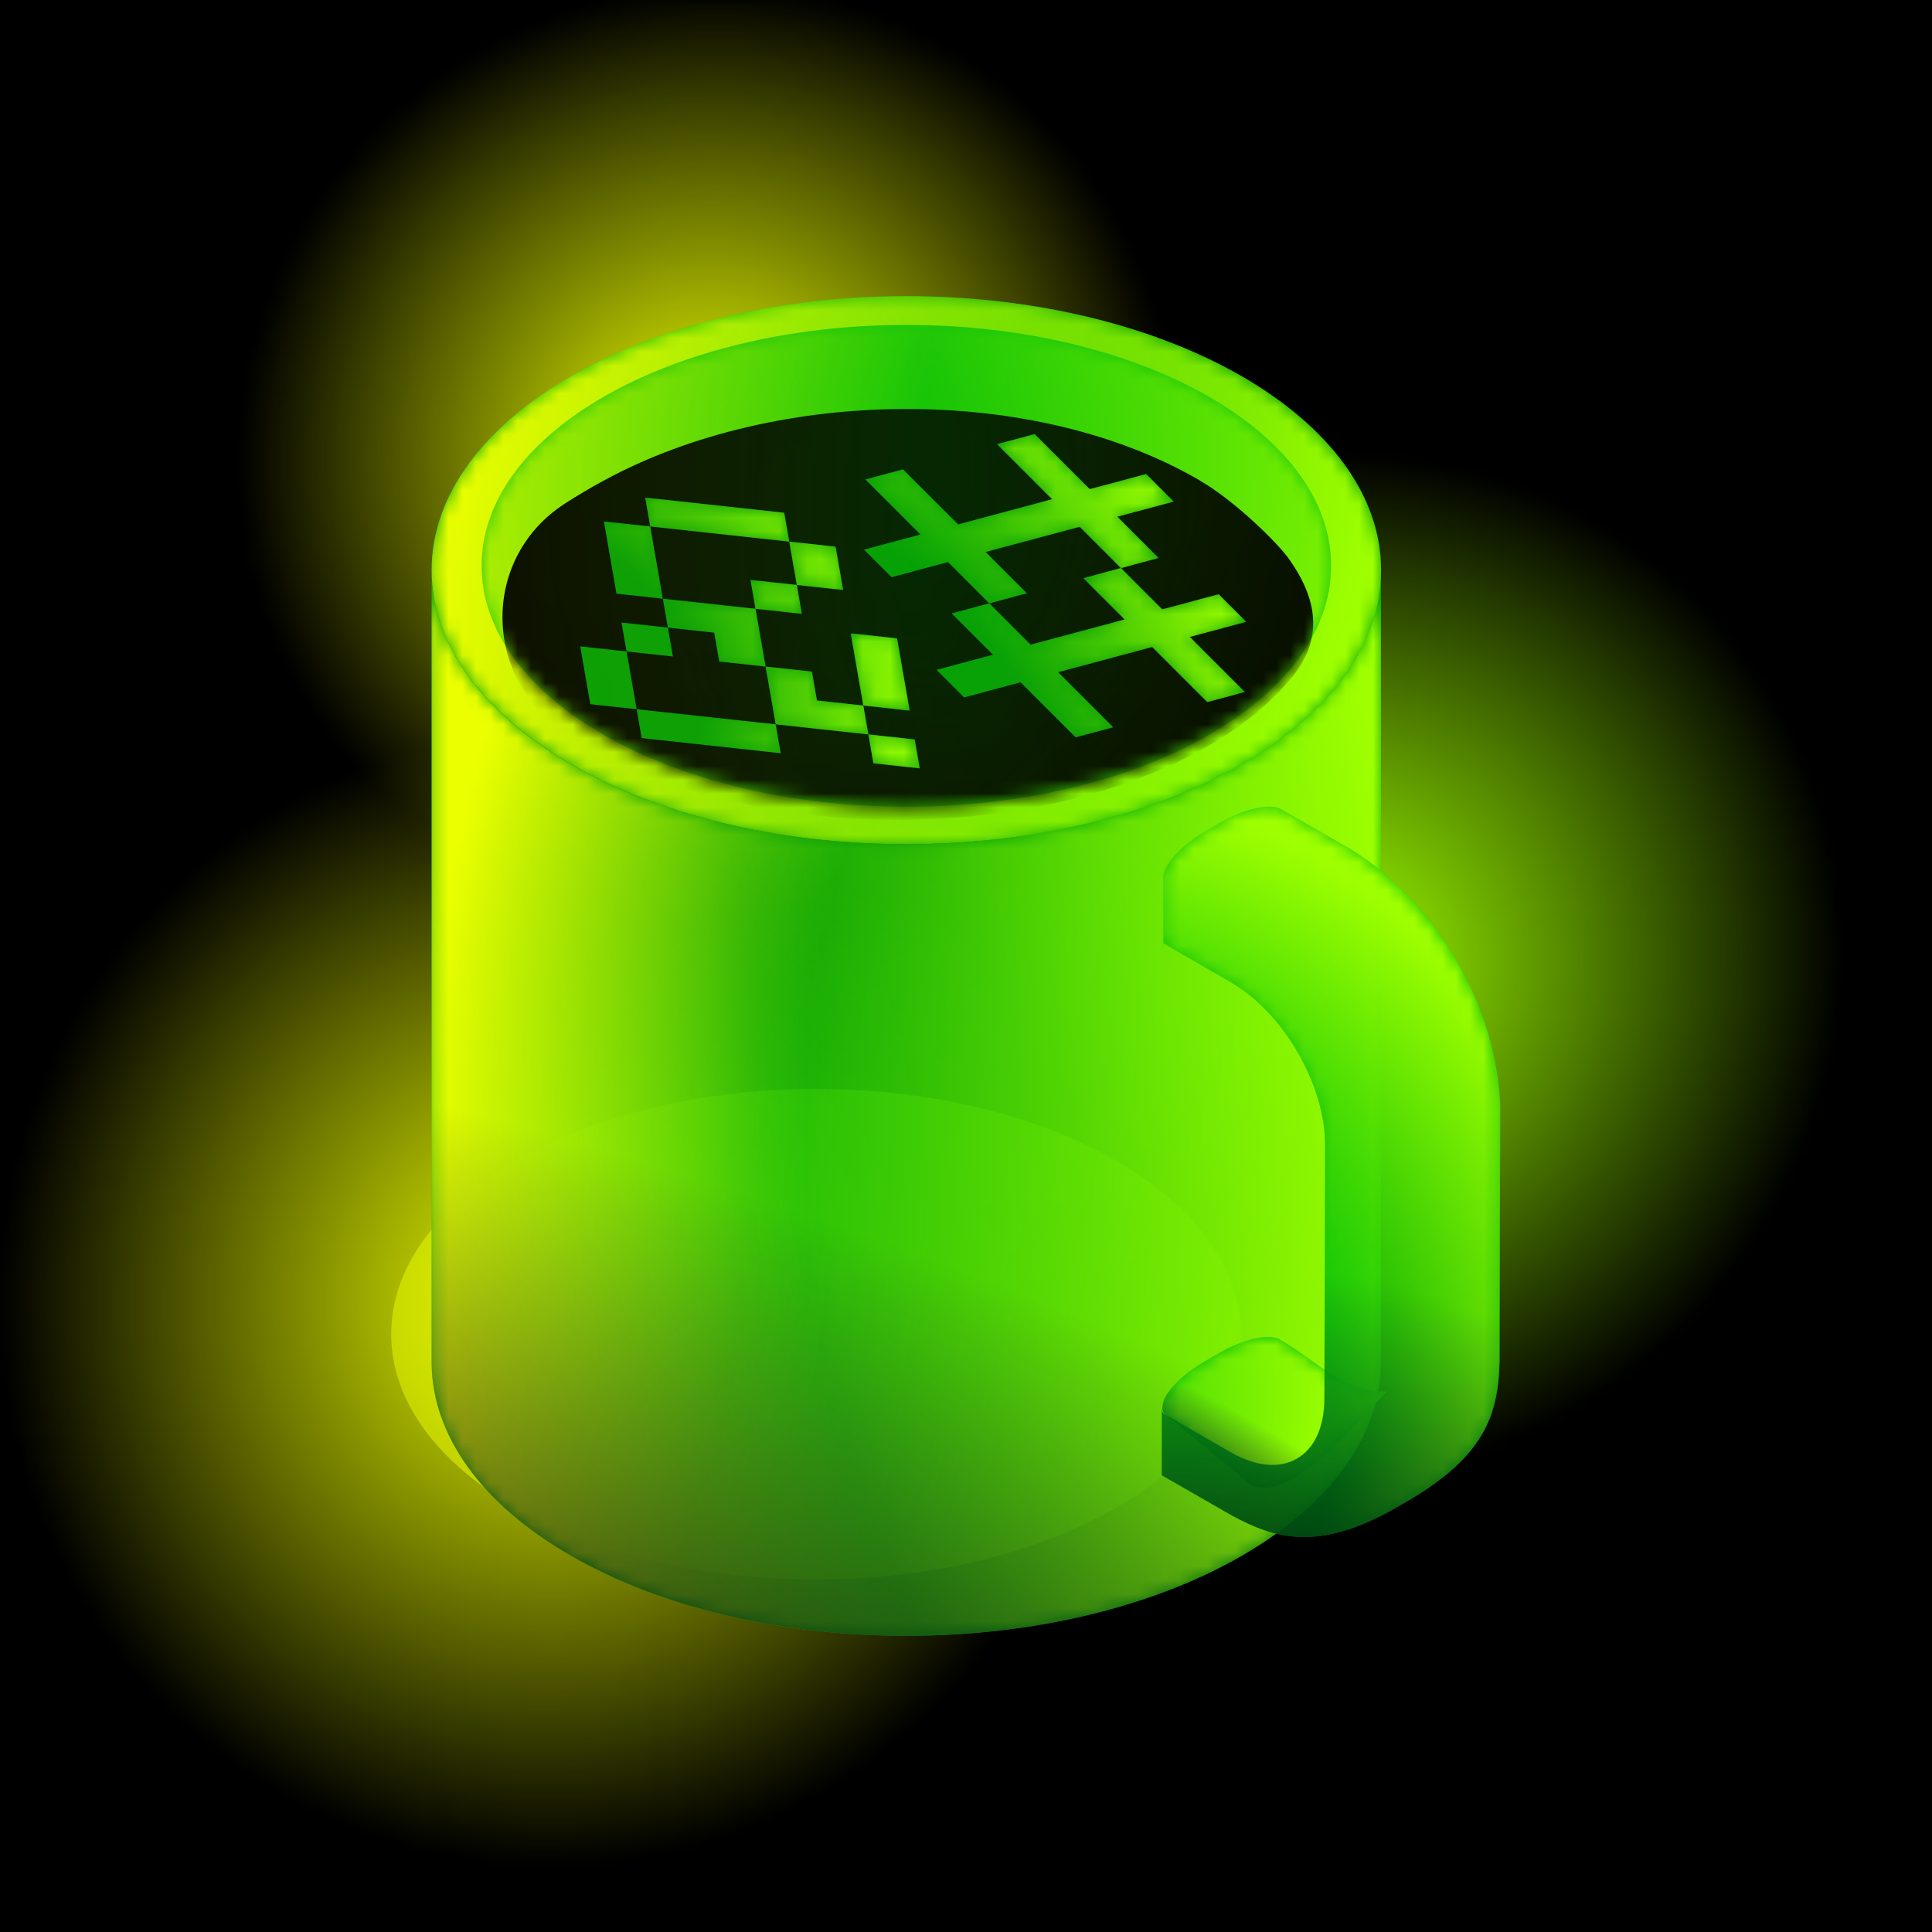 <svg viewBox="0 0 140 140" fill="none" xmlns="http://www.w3.org/2000/svg">
    <g clip-path="url(#clip0_3496_9310)">
        <rect width="140" height="140" fill="black" />
        <mask id="mask0_3496_9310" style="mask-type:luminance" maskUnits="userSpaceOnUse" x="0" y="0" width="140"
            height="140">
            <rect width="140" height="140" fill="url(#paint0_radial_3496_9310)" />
            <rect width="140" height="140" fill="url(#paint1_radial_3496_9310)" />
        </mask>
        <g mask="url(#mask0_3496_9310)">
            <rect width="140" height="140" fill="#EBFF00" />
        </g>
        <mask id="mask1_3496_9310" style="mask-type:alpha" maskUnits="userSpaceOnUse" x="0" y="0" width="140"
            height="140">
            <rect width="140" height="140" fill="url(#paint2_radial_3496_9310)" />
        </mask>
        <g mask="url(#mask1_3496_9310)">
            <rect width="140" height="140" fill="#9EFF00" />
        </g>
        <g opacity="0.5" filter="url(#filter0_i_3496_9310)">
            <path
                d="M65.679 114.455C82.676 114.455 96.455 106.499 96.455 96.683C96.455 86.868 82.676 78.911 65.679 78.911C48.681 78.911 34.902 86.868 34.902 96.683C34.902 106.499 48.681 114.455 65.679 114.455Z"
                fill="#EBFF00" />
        </g>
        <path opacity="0.8"
            d="M100.069 41.133V98.499C100.146 103.645 96.793 108.8 90.001 112.725C76.57 120.477 54.786 120.477 41.355 112.725C34.717 108.897 31.355 103.887 31.277 98.868V41.501C31.355 46.521 34.717 51.531 41.346 55.358C54.776 63.11 76.56 63.11 89.991 55.358C96.784 51.434 100.146 46.278 100.059 41.133H100.069Z"
            fill="#00BE08" />
        <mask id="mask2_3496_9310" style="mask-type:luminance" maskUnits="userSpaceOnUse" x="31" y="41" width="70"
            height="78">
            <path
                d="M100.069 41.133V98.499C100.146 103.645 96.793 108.8 90.001 112.725C76.57 120.477 54.786 120.477 41.355 112.725C34.717 108.897 31.355 103.887 31.277 98.868V41.501C31.355 46.521 34.717 51.531 41.346 55.358C54.776 63.11 76.56 63.11 89.991 55.358C96.784 51.434 100.146 46.278 100.059 41.133H100.069Z"
                fill="url(#paint3_radial_3496_9310)" />
        </mask>
        <g mask="url(#mask2_3496_9310)">
            <path
                d="M100.069 41.133V98.499C100.146 103.645 96.793 108.8 90.001 112.725C76.57 120.477 54.786 120.477 41.355 112.725C34.717 108.897 31.355 103.887 31.277 98.868V41.501C31.355 46.521 34.717 51.531 41.346 55.358C54.776 63.11 76.56 63.11 89.991 55.358C96.784 51.434 100.146 46.278 100.059 41.133H100.069Z"
                fill="#EBFF00" />
        </g>
        <mask id="mask3_3496_9310" style="mask-type:luminance" maskUnits="userSpaceOnUse" x="31" y="41" width="70"
            height="78">
            <path
                d="M100.069 41.133V98.499C100.146 103.645 96.793 108.8 90.001 112.725C76.57 120.477 54.786 120.477 41.355 112.725C34.717 108.897 31.355 103.887 31.277 98.868V41.501C31.355 46.521 34.717 51.531 41.346 55.358C54.776 63.11 76.56 63.11 89.991 55.358C96.784 51.434 100.146 46.278 100.059 41.133H100.069Z"
                fill="url(#paint4_radial_3496_9310)" />
        </mask>
        <g mask="url(#mask3_3496_9310)">
            <path
                d="M100.069 41.133V98.499C100.146 103.645 96.793 108.8 90.001 112.725C76.57 120.477 54.786 120.477 41.355 112.725C34.717 108.897 31.355 103.887 31.277 98.868V41.501C31.355 46.521 34.717 51.531 41.346 55.358C54.776 63.11 76.56 63.11 89.991 55.358C96.784 51.434 100.146 46.278 100.059 41.133H100.069Z"
                fill="#9EFF00" />
        </g>
        <path
            d="M100.069 41.133V98.499C100.146 103.645 96.793 108.8 90.001 112.725C76.57 120.477 54.786 120.477 41.355 112.725C34.717 108.897 31.355 103.887 31.277 98.868V41.501C31.355 46.521 34.717 51.531 41.346 55.358C54.776 63.11 76.56 63.11 89.991 55.358C96.784 51.434 100.146 46.278 100.059 41.133H100.069Z"
            fill="url(#paint5_radial_3496_9310)" />
        <path opacity="0.8"
            d="M65.678 61.172C84.677 61.172 100.079 52.282 100.079 41.317C100.079 30.351 84.677 21.461 65.678 21.461C46.679 21.461 31.277 30.351 31.277 41.317C31.277 52.282 46.679 61.172 65.678 61.172Z"
            fill="#00BE08" />
        <mask id="mask4_3496_9310" style="mask-type:luminance" maskUnits="userSpaceOnUse" x="31" y="21" width="70"
            height="41">
            <path
                d="M65.678 61.172C84.677 61.172 100.079 52.282 100.079 41.317C100.079 30.351 84.677 21.461 65.678 21.461C46.679 21.461 31.277 30.351 31.277 41.317C31.277 52.282 46.679 61.172 65.678 61.172Z"
                fill="url(#paint6_radial_3496_9310)" />
        </mask>
        <g mask="url(#mask4_3496_9310)">
            <path
                d="M65.678 61.172C84.677 61.172 100.079 52.282 100.079 41.317C100.079 30.351 84.677 21.461 65.678 21.461C46.679 21.461 31.277 30.351 31.277 41.317C31.277 52.282 46.679 61.172 65.678 61.172Z"
                fill="#EBFF00" />
        </g>
        <mask id="mask5_3496_9310" style="mask-type:luminance" maskUnits="userSpaceOnUse" x="31" y="21" width="70"
            height="41">
            <path
                d="M65.678 61.172C84.677 61.172 100.079 52.282 100.079 41.317C100.079 30.351 84.677 21.461 65.678 21.461C46.679 21.461 31.277 30.351 31.277 41.317C31.277 52.282 46.679 61.172 65.678 61.172Z"
                fill="url(#paint7_radial_3496_9310)" />
        </mask>
        <g mask="url(#mask5_3496_9310)">
            <path
                d="M65.678 61.172C84.677 61.172 100.079 52.282 100.079 41.317C100.079 30.351 84.677 21.461 65.678 21.461C46.679 21.461 31.277 30.351 31.277 41.317C31.277 52.282 46.679 61.172 65.678 61.172Z"
                fill="#9EFF00" />
        </g>
        <path opacity="0.8"
            d="M65.679 58.455C82.676 58.455 96.455 50.64 96.455 41C96.455 31.36 82.676 23.545 65.679 23.545C48.681 23.545 34.902 31.36 34.902 41C34.902 50.64 48.681 58.455 65.679 58.455Z"
            fill="#00BE08" />
        <mask id="mask6_3496_9310" style="mask-type:luminance" maskUnits="userSpaceOnUse" x="34" y="23" width="63"
            height="36">
            <path
                d="M65.679 58.455C82.676 58.455 96.455 50.64 96.455 41C96.455 31.36 82.676 23.545 65.679 23.545C48.681 23.545 34.902 31.36 34.902 41C34.902 50.64 48.681 58.455 65.679 58.455Z"
                fill="url(#paint8_radial_3496_9310)" />
        </mask>
        <g mask="url(#mask6_3496_9310)">
            <path
                d="M65.679 58.455C82.676 58.455 96.455 50.64 96.455 41C96.455 31.36 82.676 23.545 65.679 23.545C48.681 23.545 34.902 31.36 34.902 41C34.902 50.64 48.681 58.455 65.679 58.455Z"
                fill="#EBFF00" />
        </g>
        <mask id="mask7_3496_9310" style="mask-type:luminance" maskUnits="userSpaceOnUse" x="34" y="23" width="63"
            height="36">
            <path
                d="M65.679 58.455C82.676 58.455 96.455 50.64 96.455 41C96.455 31.36 82.676 23.545 65.679 23.545C48.681 23.545 34.902 31.36 34.902 41C34.902 50.64 48.681 58.455 65.679 58.455Z"
                fill="url(#paint9_radial_3496_9310)" />
        </mask>
        <g mask="url(#mask7_3496_9310)">
            <path
                d="M65.679 58.455C82.676 58.455 96.455 50.64 96.455 41C96.455 31.36 82.676 23.545 65.679 23.545C48.681 23.545 34.902 31.36 34.902 41C34.902 50.64 48.681 58.455 65.679 58.455Z"
                fill="#9EFF00" />
        </g>
        <path
            d="M84.304 101.555C84.623 100.682 85.757 99.549 87.308 98.647L88.277 98.085C90.118 97.01 91.949 96.622 92.734 97.068C95.212 98.431 97.464 101.078 100.545 100.818C100.167 100.896 93.674 109.336 90.631 107.572L84.333 102.398C84.187 102.164 84.207 101.874 84.323 101.555H84.304Z"
            fill="#00BE08" />
        <mask id="mask8_3496_9310" style="mask-type:luminance" maskUnits="userSpaceOnUse" x="84" y="96" width="17"
            height="12">
            <path
                d="M84.303 101.555C84.622 100.682 85.756 99.549 87.307 98.647L88.276 98.085C90.117 97.01 91.948 96.622 92.733 97.068C95.211 98.431 97.463 101.078 100.544 100.818C100.166 100.896 93.673 109.336 90.63 107.572L84.332 102.398C84.186 102.164 84.206 101.874 84.322 101.555H84.303Z"
                fill="url(#paint10_radial_3496_9310)" />
        </mask>
        <g mask="url(#mask8_3496_9310)">
            <path
                d="M84.303 101.555C84.622 100.682 85.756 99.549 87.307 98.647L88.276 98.085C90.117 97.01 91.948 96.622 92.733 97.068C95.211 98.431 97.463 101.078 100.544 100.818C100.166 100.896 93.673 109.336 90.63 107.572L84.332 102.398C84.186 102.164 84.206 101.874 84.322 101.555H84.303Z"
                fill="#9EFF00" />
        </g>
        <path
            d="M84.303 101.555C84.622 100.682 85.756 99.549 87.307 98.647L88.276 98.085C90.117 97.01 91.948 96.622 92.733 97.068C95.211 98.431 97.463 101.078 100.544 100.818C100.166 100.896 93.673 109.336 90.63 107.572L84.332 102.398C84.186 102.164 84.206 101.874 84.322 101.555H84.303Z"
            fill="url(#paint11_radial_3496_9310)" />
        <path opacity="0.85" fill-rule="evenodd" clip-rule="evenodd"
            d="M84.303 63.62V68.356C85.417 68.995 87.491 70.197 89.293 71.234H89.264C93.005 73.395 96.028 78.637 96.018 82.94C96.009 89.081 95.989 95.214 95.97 101.346L95.97 101.351C95.96 105.644 92.908 107.388 89.167 105.227C87.249 104.123 85.33 103.008 84.283 102.407C84.216 102.301 84.186 102.165 84.186 102.02V106.904L89.284 109.83C92.259 111.42 95.427 112.563 101.241 109.21L102.211 108.648C107.472 105.508 108.567 102.621 108.664 98.686L108.713 80.35C108.719 80.324 108.723 80.298 108.723 80.275C108.5 72.988 104.168 65.478 97.947 61.582C96.832 60.933 94.456 59.575 92.821 58.636C92.046 58.191 90.214 58.578 88.363 59.654L87.394 60.216C85.844 61.117 84.71 62.251 84.39 63.123C84.326 63.299 84.295 63.468 84.303 63.62Z"
            fill="#00BE08" />
        <mask id="mask9_3496_9310" style="mask-type:luminance" maskUnits="userSpaceOnUse" x="84" y="58" width="25"
            height="54">
            <path fill-rule="evenodd" clip-rule="evenodd"
                d="M84.302 63.62V68.356C85.416 68.995 87.49 70.197 89.292 71.234H89.263C93.004 73.395 96.027 78.637 96.017 82.94C96.008 89.081 95.988 95.214 95.969 101.346L95.969 101.351C95.959 105.644 92.907 107.388 89.166 105.227C87.248 104.123 85.329 103.008 84.282 102.407C84.215 102.301 84.186 102.165 84.186 102.02V106.904L89.283 109.83C92.258 111.42 95.426 112.563 101.24 109.21L102.21 108.648C107.471 105.508 108.566 102.621 108.663 98.686L108.712 80.35C108.718 80.324 108.722 80.298 108.722 80.275C108.499 72.988 104.167 65.478 97.946 61.582C96.831 60.933 94.455 59.575 92.82 58.636C92.045 58.191 90.213 58.578 88.362 59.654L87.393 60.216C85.843 61.117 84.709 62.251 84.389 63.123C84.325 63.299 84.294 63.468 84.302 63.62Z"
                fill="url(#paint12_radial_3496_9310)" />
        </mask>
        <g mask="url(#mask9_3496_9310)">
            <path fill-rule="evenodd" clip-rule="evenodd"
                d="M84.302 63.62V68.356C85.416 68.995 87.49 70.197 89.292 71.234H89.263C93.004 73.395 96.027 78.637 96.017 82.94C96.008 89.081 95.988 95.214 95.969 101.346L95.969 101.351C95.959 105.644 92.907 107.388 89.166 105.227C87.248 104.123 85.329 103.008 84.282 102.407C84.215 102.301 84.186 102.165 84.186 102.02V106.904L89.283 109.83C92.258 111.42 95.426 112.563 101.24 109.21L102.21 108.648C107.471 105.508 108.566 102.621 108.663 98.686L108.712 80.35C108.718 80.324 108.722 80.298 108.722 80.275C108.499 72.988 104.167 65.478 97.946 61.582C96.831 60.933 94.455 59.575 92.82 58.636C92.045 58.191 90.213 58.578 88.362 59.654L87.393 60.216C85.843 61.117 84.709 62.251 84.389 63.123C84.325 63.299 84.294 63.468 84.302 63.62Z"
                fill="#9EFF00" />
        </g>
        <path fill-rule="evenodd" clip-rule="evenodd"
            d="M84.302 63.62V68.356C85.416 68.995 87.49 70.197 89.292 71.234H89.263C93.004 73.395 96.027 78.637 96.017 82.94C96.008 89.081 95.988 95.214 95.969 101.346L95.969 101.351C95.959 105.644 92.907 107.388 89.166 105.227C87.248 104.123 85.329 103.008 84.282 102.407C84.215 102.301 84.186 102.165 84.186 102.02V106.904L89.283 109.83C92.258 111.42 95.426 112.563 101.24 109.21L102.21 108.648C107.471 105.508 108.566 102.621 108.663 98.686L108.712 80.35C108.718 80.324 108.722 80.298 108.722 80.275C108.499 72.988 104.167 65.478 97.946 61.582C96.831 60.933 94.455 59.575 92.82 58.636C92.045 58.191 90.213 58.578 88.362 59.654L87.393 60.216C85.843 61.117 84.709 62.251 84.389 63.123C84.325 63.299 84.294 63.468 84.302 63.62Z"
            fill="url(#paint13_radial_3496_9310)" />
        <mask id="mask10_3496_9310" style="mask-type:alpha" maskUnits="userSpaceOnUse" x="34" y="23" width="63"
            height="36">
            <path
                d="M65.679 58.455C82.676 58.455 96.455 50.64 96.455 41C96.455 31.36 82.676 23.545 65.679 23.545C48.681 23.545 34.902 31.36 34.902 41C34.902 50.64 48.681 58.455 65.679 58.455Z"
                fill="#1400FF" fill-opacity="0.8" />
            <path
                d="M65.679 58.455C82.676 58.455 96.455 50.64 96.455 41C96.455 31.36 82.676 23.545 65.679 23.545C48.681 23.545 34.902 31.36 34.902 41C34.902 50.64 48.681 58.455 65.679 58.455Z"
                fill="url(#paint14_radial_3496_9310)" />
            <path
                d="M65.679 58.455C82.676 58.455 96.455 50.64 96.455 41C96.455 31.36 82.676 23.545 65.679 23.545C48.681 23.545 34.902 31.36 34.902 41C34.902 50.64 48.681 58.455 65.679 58.455Z"
                fill="url(#paint15_radial_3496_9310)" />
        </mask>
        <g mask="url(#mask10_3496_9310)">
            <path
                d="M87.007 34.853C74.991 27.808 56.308 28.002 43.788 34.804C42.751 35.367 41.782 35.938 40.89 36.52C34.989 40.357 34.911 48.836 40.687 52.858C41.239 53.245 41.83 53.623 42.46 53.991C54.476 61.036 74.361 61.23 86.881 54.427C89.807 52.838 92.065 50.997 93.654 49.03C95.883 46.268 95.486 43.497 93.46 40.58C92.646 39.398 89.545 36.345 86.997 34.853H87.007Z"
                fill="black" />
            <path opacity="0.8"
                d="M47.118 38.152L46.752 36.059L56.827 37.155L57.192 39.248L47.118 38.152ZM44.672 43.02L43.76 37.787L47.118 38.152L48.031 43.385L44.672 43.02ZM61.098 42.753L57.74 42.388L57.192 39.248L60.55 39.613L61.098 42.753ZM54.747 44.116L54.382 42.023L57.74 42.388L58.105 44.481L54.747 44.116ZM52.119 47.937L51.754 45.844L48.396 45.478L48.031 43.385L54.747 44.116L55.477 48.302L52.119 47.937ZM62.559 51.126L61.646 45.893L65.004 46.258L65.917 51.491L62.559 51.126ZM48.396 45.478L48.761 47.572L45.403 47.206L45.038 45.113L48.396 45.478ZM42.775 51.028L42.045 46.841L45.403 47.206L46.133 51.393L42.775 51.028ZM56.208 52.488L55.477 48.302L58.835 48.667L59.2 50.76L62.559 51.126L62.924 53.219L56.208 52.488ZM46.498 53.486L46.133 51.393L56.208 52.488L56.573 54.581L46.498 53.486ZM63.289 55.312L62.924 53.219L66.282 53.584L66.647 55.677L63.289 55.312Z"
                fill="#00BE08" />
            <mask id="mask11_3496_9310" style="mask-type:luminance" maskUnits="userSpaceOnUse" x="42" y="36" width="25"
                height="20">
                <path
                    d="M47.118 38.152L46.752 36.059L56.827 37.155L57.192 39.248L47.118 38.152ZM44.672 43.02L43.76 37.787L47.118 38.152L48.031 43.385L44.672 43.02ZM61.098 42.753L57.74 42.388L57.192 39.248L60.55 39.613L61.098 42.753ZM54.747 44.116L54.382 42.023L57.74 42.388L58.105 44.481L54.747 44.116ZM52.119 47.937L51.754 45.844L48.396 45.478L48.031 43.385L54.747 44.116L55.477 48.302L52.119 47.937ZM62.559 51.126L61.646 45.893L65.004 46.258L65.917 51.491L62.559 51.126ZM48.396 45.478L48.761 47.572L45.403 47.206L45.038 45.113L48.396 45.478ZM42.775 51.028L42.045 46.841L45.403 47.206L46.133 51.393L42.775 51.028ZM56.208 52.488L55.477 48.302L58.835 48.667L59.2 50.76L62.559 51.126L62.924 53.219L56.208 52.488ZM46.498 53.486L46.133 51.393L56.208 52.488L56.573 54.581L46.498 53.486ZM63.289 55.312L62.924 53.219L66.282 53.584L66.647 55.677L63.289 55.312Z"
                    fill="url(#paint16_radial_3496_9310)" />
            </mask>
            <g mask="url(#mask11_3496_9310)">
                <path
                    d="M47.118 38.152L46.752 36.059L56.827 37.155L57.192 39.248L47.118 38.152ZM44.672 43.02L43.76 37.787L47.118 38.152L48.031 43.385L44.672 43.02ZM61.098 42.753L57.74 42.388L57.192 39.248L60.55 39.613L61.098 42.753ZM54.747 44.116L54.382 42.023L57.74 42.388L58.105 44.481L54.747 44.116ZM52.119 47.937L51.754 45.844L48.396 45.478L48.031 43.385L54.747 44.116L55.477 48.302L52.119 47.937ZM62.559 51.126L61.646 45.893L65.004 46.258L65.917 51.491L62.559 51.126ZM48.396 45.478L48.761 47.572L45.403 47.206L45.038 45.113L48.396 45.478ZM42.775 51.028L42.045 46.841L45.403 47.206L46.133 51.393L42.775 51.028ZM56.208 52.488L55.477 48.302L58.835 48.667L59.2 50.76L62.559 51.126L62.924 53.219L56.208 52.488ZM46.498 53.486L46.133 51.393L56.208 52.488L56.573 54.581L46.498 53.486ZM63.289 55.312L62.924 53.219L66.282 53.584L66.647 55.677L63.289 55.312Z"
                    fill="#9EFF00" />
            </g>
            <path opacity="0.8"
                d="M64.607 41.824L62.612 39.828L66.7 38.733L62.71 34.742L65.435 34.012L69.426 38.002L76.24 36.176L72.249 32.186L74.975 31.456L78.966 35.446L83.054 34.351L85.05 36.346L80.961 37.441L83.954 40.434L81.228 41.165L78.236 38.172L71.421 39.998L74.414 42.991L71.689 43.721L68.696 40.728L64.607 41.824ZM69.863 50.535L67.868 48.54L71.956 47.444L68.963 44.451L71.689 43.721L74.682 46.714L81.496 44.888L78.503 41.895L81.228 41.165L84.221 44.158L88.31 43.062L90.305 45.058L86.217 46.153L90.207 50.144L87.482 50.874L83.491 46.883L76.677 48.709L80.668 52.7L77.942 53.43L73.951 49.44L69.863 50.535Z"
                fill="#00BE08" />
            <mask id="mask12_3496_9310" style="mask-type:luminance" maskUnits="userSpaceOnUse" x="62" y="31" width="29"
                height="23">
                <path
                    d="M64.607 41.824L62.612 39.828L66.7 38.733L62.71 34.742L65.435 34.012L69.426 38.002L76.24 36.176L72.249 32.186L74.975 31.456L78.966 35.446L83.054 34.351L85.05 36.346L80.961 37.441L83.954 40.434L81.228 41.165L78.236 38.172L71.421 39.998L74.414 42.991L71.689 43.721L68.696 40.728L64.607 41.824ZM69.863 50.535L67.868 48.54L71.956 47.444L68.963 44.451L71.689 43.721L74.682 46.714L81.496 44.888L78.503 41.895L81.228 41.165L84.221 44.158L88.31 43.062L90.305 45.058L86.217 46.153L90.207 50.144L87.482 50.874L83.491 46.883L76.677 48.709L80.668 52.7L77.942 53.43L73.951 49.44L69.863 50.535Z"
                    fill="url(#paint17_radial_3496_9310)" />
            </mask>
            <g mask="url(#mask12_3496_9310)">
                <path
                    d="M64.607 41.824L62.612 39.828L66.7 38.733L62.71 34.742L65.435 34.012L69.426 38.002L76.24 36.176L72.249 32.186L74.975 31.456L78.966 35.446L83.054 34.351L85.05 36.346L80.961 37.441L83.954 40.434L81.228 41.165L78.236 38.172L71.421 39.998L74.414 42.991L71.689 43.721L68.696 40.728L64.607 41.824ZM69.863 50.535L67.868 48.54L71.956 47.444L68.963 44.451L71.689 43.721L74.682 46.714L81.496 44.888L78.503 41.895L81.228 41.165L84.221 44.158L88.31 43.062L90.305 45.058L86.217 46.153L90.207 50.144L87.482 50.874L83.491 46.883L76.677 48.709L80.668 52.7L77.942 53.43L73.951 49.44L69.863 50.535Z"
                    fill="#9EFF00" />
            </g>
        </g>
    </g>
    <defs>
        <filter id="filter0_i_3496_9310" x="28.346" y="78.911" width="68.109" height="35.544"
            filterUnits="userSpaceOnUse" color-interpolation-filters="sRGB">
            <feFlood flood-opacity="0" result="BackgroundImageFix" />
            <feBlend mode="normal" in="SourceGraphic" in2="BackgroundImageFix" result="shape" />
            <feColorMatrix in="SourceAlpha" type="matrix" values="0 0 0 0 0 0 0 0 0 0 0 0 0 0 0 0 0 0 127 0"
                result="hardAlpha" />
            <feOffset dx="-6.556" />
            <feGaussianBlur stdDeviation="4.683" />
            <feComposite in2="hardAlpha" operator="arithmetic" k2="-1" k3="1" />
            <feColorMatrix type="matrix" values="0 0 0 0 0.38 0 0 0 0 0 0 0 0 0 1 0 0 0 1 0" />
            <feBlend mode="normal" in2="shape" result="effect1_innerShadow_3496_9310" />
        </filter>
        <radialGradient id="paint0_radial_3496_9310" cx="0" cy="0" r="1" gradientUnits="userSpaceOnUse"
            gradientTransform="translate(40.01 94.13) rotate(-175.647) scale(40.125 41.109)">
            <stop stop-color="white" />
            <stop offset="1" stop-color="white" stop-opacity="0" />
        </radialGradient>
        <radialGradient id="paint1_radial_3496_9310" cx="0" cy="0" r="1" gradientUnits="userSpaceOnUse"
            gradientTransform="translate(51.176 32.717) rotate(-126.347) scale(33.398 34.217)">
            <stop stop-color="white" />
            <stop offset="1" stop-color="white" stop-opacity="0" />
        </radialGradient>
        <radialGradient id="paint2_radial_3496_9310" cx="0" cy="0" r="1" gradientUnits="userSpaceOnUse"
            gradientTransform="translate(96.424 70) rotate(44.269) scale(36.751 37.652)">
            <stop stop-color="white" />
            <stop offset="1" stop-color="white" stop-opacity="0" />
        </radialGradient>
        <radialGradient id="paint3_radial_3496_9310" cx="0" cy="0" r="1" gradientUnits="userSpaceOnUse"
            gradientTransform="translate(135.763 83.016) rotate(176.214) scale(104.714 104.714)">
            <stop offset="0.741" stop-color="white" stop-opacity="0" />
            <stop offset="1" stop-color="white" />
        </radialGradient>
        <radialGradient id="paint4_radial_3496_9310" cx="0" cy="0" r="1" gradientUnits="userSpaceOnUse"
            gradientTransform="translate(-44.345 79.836) rotate(-8.219) scale(145.914 145.913)">
            <stop offset="0.679" stop-color="white" stop-opacity="0" />
            <stop offset="1" stop-color="white" />
        </radialGradient>
        <radialGradient id="paint5_radial_3496_9310" cx="0" cy="0" r="1" gradientUnits="userSpaceOnUse"
            gradientTransform="translate(47.933 140.041) rotate(-70.266) scale(52.54 142.109)">
            <stop />
            <stop offset="1" stop-color="#000639" stop-opacity="0" />
        </radialGradient>
        <radialGradient id="paint6_radial_3496_9310" cx="0" cy="0" r="1" gradientUnits="userSpaceOnUse"
            gradientTransform="translate(237.853 46.495) rotate(180) scale(206.576 106.306)">
            <stop offset="0.741" stop-color="white" stop-opacity="0" />
            <stop offset="1" stop-color="white" />
        </radialGradient>
        <radialGradient id="paint7_radial_3496_9310" cx="0" cy="0" r="1" gradientUnits="userSpaceOnUse"
            gradientTransform="translate(-63.288 30.616) scale(163.367 85.081)">
            <stop offset="0.679" stop-color="white" stop-opacity="0" />
            <stop offset="1" stop-color="white" />
        </radialGradient>
        <radialGradient id="paint8_radial_3496_9310" cx="0" cy="0" r="1" gradientUnits="userSpaceOnUse"
            gradientTransform="translate(200.813 36.275) rotate(-180) scale(181.838 91.95)">
            <stop offset="0.741" stop-color="white" stop-opacity="0" />
            <stop offset="1" stop-color="white" />
        </radialGradient>
        <radialGradient id="paint9_radial_3496_9310" cx="0" cy="0" r="1" gradientUnits="userSpaceOnUse"
            gradientTransform="translate(-20.419 33.805) scale(129.863 66.457)">
            <stop offset="0.679" stop-color="white" stop-opacity="0" />
            <stop offset="1" stop-color="white" />
        </radialGradient>
        <radialGradient id="paint10_radial_3496_9310" cx="0" cy="0" r="1" gradientUnits="userSpaceOnUse"
            gradientTransform="translate(13.129 112.794) rotate(-9.666) scale(85.034 32.506)">
            <stop offset="0.679" stop-color="white" stop-opacity="0" />
            <stop offset="1" stop-color="white" />
        </radialGradient>
        <radialGradient id="paint11_radial_3496_9310" cx="0" cy="0" r="1" gradientUnits="userSpaceOnUse"
            gradientTransform="translate(88.183 110.85) rotate(-58.934) scale(8.151 30.661)">
            <stop />
            <stop offset="1" stop-color="#000639" stop-opacity="0" />
        </radialGradient>
        <radialGradient id="paint12_radial_3496_9310" cx="0" cy="0" r="1" gradientUnits="userSpaceOnUse"
            gradientTransform="translate(56.535 112.57) rotate(-39.472) scale(64.595 50.468)">
            <stop offset="0.679" stop-color="white" stop-opacity="0" />
            <stop offset="1" stop-color="white" />
        </radialGradient>
        <radialGradient id="paint13_radial_3496_9310" cx="0" cy="0" r="1" gradientUnits="userSpaceOnUse"
            gradientTransform="translate(90.128 126.08) rotate(-79.401) scale(34.4 52.929)">
            <stop />
            <stop offset="1" stop-color="#000639" stop-opacity="0" />
        </radialGradient>
        <radialGradient id="paint14_radial_3496_9310" cx="0" cy="0" r="1" gradientUnits="userSpaceOnUse"
            gradientTransform="translate(200.813 36.275) rotate(-180) scale(181.838 91.95)">
            <stop offset="0.741" stop-color="#1400FF" stop-opacity="0" />
            <stop offset="1" stop-color="#9EFF00" />
        </radialGradient>
        <radialGradient id="paint15_radial_3496_9310" cx="0" cy="0" r="1" gradientUnits="userSpaceOnUse"
            gradientTransform="translate(-20.419 33.805) scale(129.863 66.457)">
            <stop offset="0.679" stop-color="#1400FF" stop-opacity="0" />
            <stop offset="1" stop-color="#FF008A" />
        </radialGradient>
        <radialGradient id="paint16_radial_3496_9310" cx="0" cy="0" r="1" gradientUnits="userSpaceOnUse"
            gradientTransform="translate(20.351 57.415) rotate(-16.812) scale(45.853 31.959)">
            <stop offset="0.679" stop-color="white" stop-opacity="0" />
            <stop offset="1" stop-color="white" />
        </radialGradient>
        <radialGradient id="paint17_radial_3496_9310" cx="0" cy="0" r="1" gradientUnits="userSpaceOnUse"
            gradientTransform="translate(44.427 68.091) rotate(-47.642) scale(51.06 51.06)">
            <stop offset="0.679" stop-color="white" stop-opacity="0" />
            <stop offset="1" stop-color="white" />
        </radialGradient>
        <clipPath id="clip0_3496_9310">
            <rect width="140" height="140" fill="white" />
        </clipPath>
    </defs>
</svg>